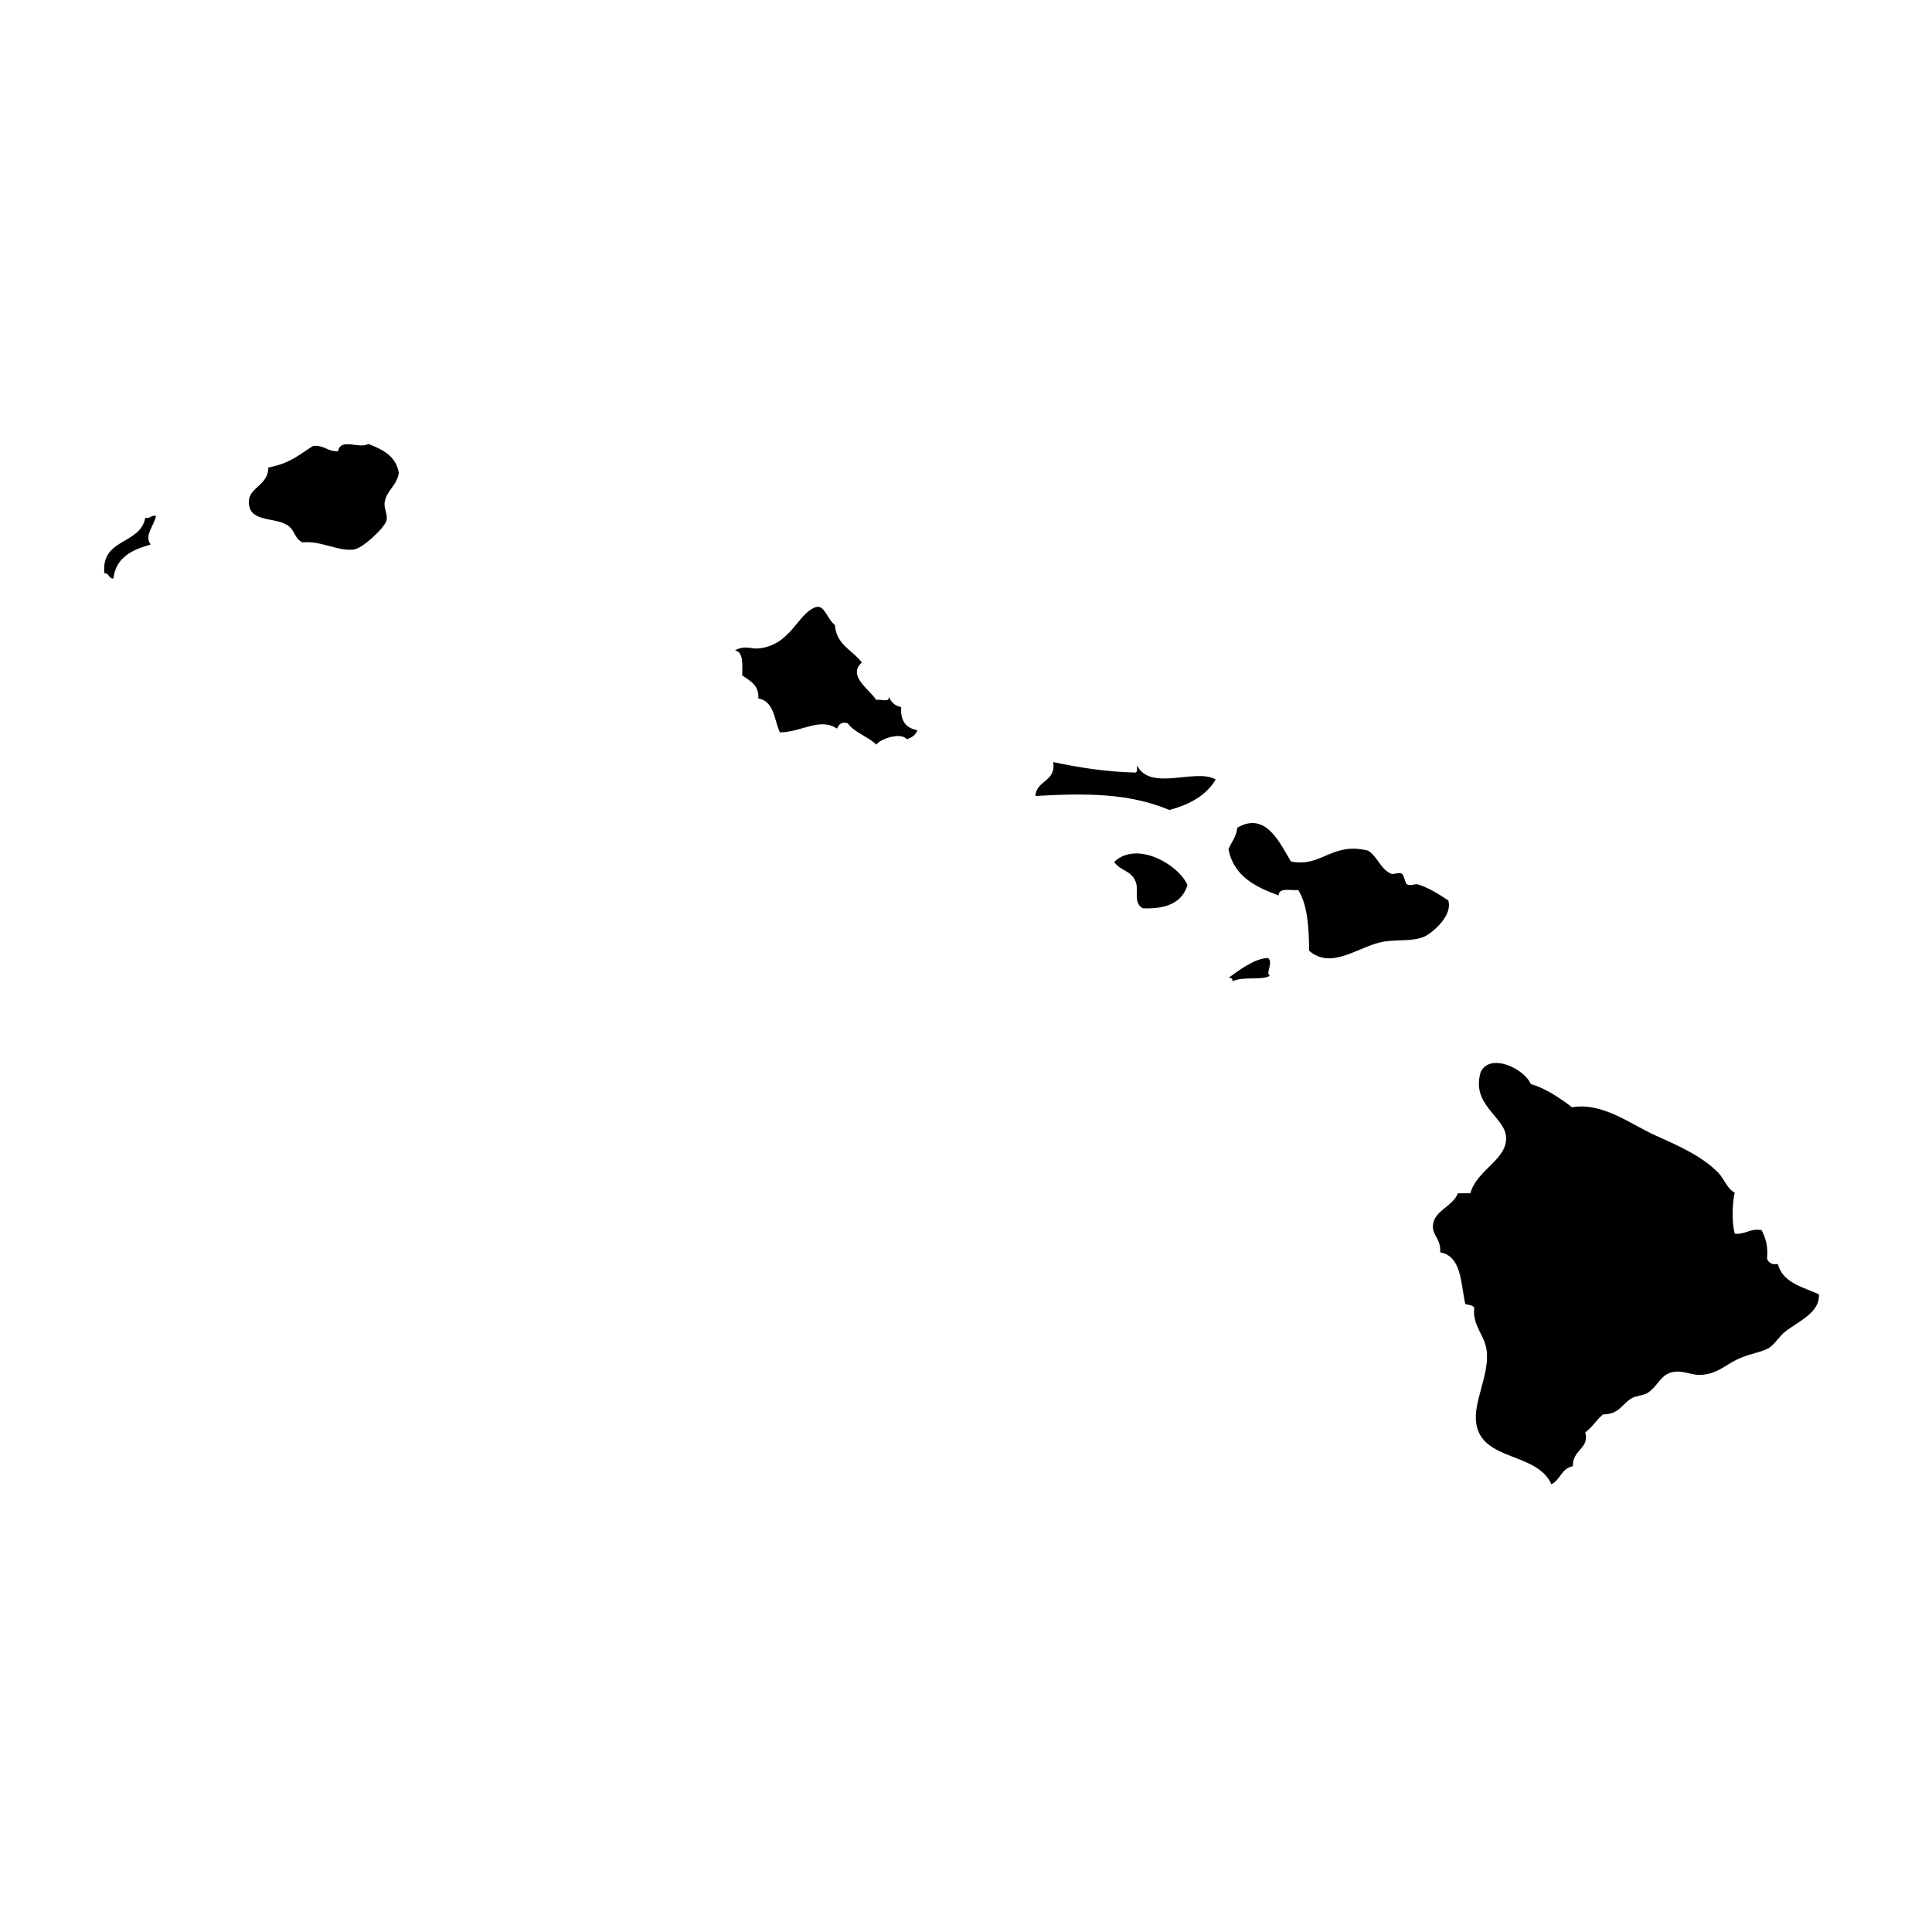 <svg xmlns="http://www.w3.org/2000/svg" xmlns:xlink="http://www.w3.org/1999/xlink" version="1.1" x="0px" y="0px" viewBox="0 0 100 100" enable-background="new 0 0 100 100" xml:space="preserve"><g><path d="M92.018,65.424c-0.328,0.051-0.478-0.078-0.557-0.275c0.068-0.655-0.084-1.094-0.281-1.479   c-0.625-0.101-0.812,0.235-1.385,0.188c-0.165-0.527-0.136-1.597-0.008-2.125c-0.405-0.215-0.523-0.691-0.834-1.016   c-0.826-0.857-2.016-1.388-3.24-1.934c-1.314-0.588-2.742-1.74-4.346-1.471c-0.611-0.476-1.489-1.045-2.131-1.195   c-0.34-0.811-2.098-1.639-2.592-0.639c-0.517,1.687,1.193,2.297,1.305,3.323c0.129,1.2-1.506,1.724-1.844,2.962   c-0.217,0.002-0.434,0-0.646,0.002c-0.274,0.705-1.229,0.877-1.292,1.668c-0.04,0.522,0.43,0.688,0.376,1.387   c1.115,0.203,1.058,1.588,1.3,2.676c0.163,0.052,0.385,0.047,0.461,0.186c-0.094,1.02,0.575,1.389,0.655,2.31   c0.104,1.255-0.722,2.597-0.547,3.698c0.312,1.955,3.134,1.455,3.889,3.136c0.462-0.222,0.522-0.834,1.108-0.931   c-0.016-0.881,0.869-0.906,0.645-1.756c0.357-0.259,0.579-0.652,0.92-0.929c0.838-0.006,0.952-0.517,1.479-0.835   c0.236-0.145,0.599-0.131,0.829-0.279c0.483-0.313,0.635-0.832,1.108-1.019c0.58-0.231,1.077,0.091,1.569,0.088   c0.908-0.009,1.335-0.524,2.031-0.835c0.598-0.271,1.252-0.357,1.569-0.559c0.299-0.19,0.537-0.601,0.83-0.836   c0.678-0.539,1.827-0.986,1.754-1.944C93.296,66.611,92.277,66.396,92.018,65.424z"></path><path d="M74.96,46.604c-0.474-0.308-0.968-0.641-1.573-0.829c-0.131-0.041-0.402,0.098-0.554,0.001   c-0.129-0.081-0.136-0.467-0.278-0.553c-0.146-0.094-0.432,0.057-0.555,0.001c-0.562-0.248-0.721-0.938-1.205-1.199   c-1.871-0.458-2.372,0.882-3.975,0.565c-0.568-0.919-1.282-2.617-2.778-1.75c-0.047,0.476-0.3,0.745-0.458,1.111   c0.271,1.393,1.376,1.95,2.596,2.396c0.006-0.422,0.618-0.244,1.016-0.279c0.477,0.76,0.559,1.914,0.562,3.14   c1.184,1.037,2.607-0.271,3.881-0.472c0.758-0.118,1.536,0.01,2.127-0.278C74.202,48.238,75.209,47.352,74.96,46.604z"></path><path d="M65.632,49.586c-0.655,0.006-1.479,0.611-2.03,1.021c0.11,0.011,0.219,0.028,0.185,0.185   c0.612-0.276,1.487-0.031,1.938-0.282C65.484,50.363,65.93,49.814,65.632,49.586z"></path><path d="M57.668,44.613c0.332,0.481,0.863,0.418,1.111,1.014c0.185,0.436-0.149,1.104,0.373,1.387   c1.227,0.051,2.046-0.303,2.311-1.208C60.994,44.747,58.841,43.494,57.668,44.613z"></path><path d="M58.857,39.617c-0.015,0.141,0.035,0.342-0.092,0.372c-1.557-0.043-2.934-0.264-4.252-0.544   c0.152,1.042-0.867,0.919-0.921,1.755c2.625-0.148,4.831-0.155,6.937,0.725c1.045-0.283,1.902-0.747,2.396-1.579   C61.902,39.741,59.529,40.994,58.857,39.617z"></path><path d="M46.648,36.599c-0.336-0.063-0.534-0.267-0.649-0.556c0.077,0.354-0.436,0.122-0.644,0.188   c-0.291-0.495-1.534-1.255-0.746-1.937c-0.469-0.645-1.319-0.901-1.393-1.941c-0.428-0.331-0.541-1.096-1.017-0.92   c-0.924,0.339-1.277,1.98-2.953,2.131c-0.388,0.036-0.665-0.185-1.201,0.097c0.45,0.102,0.378,0.729,0.37,1.292   c0.385,0.291,0.877,0.477,0.836,1.199c0.817,0.137,0.821,1.096,1.112,1.755c1.103,0.003,2.071-0.796,2.958-0.194   c0.099-0.175,0.175-0.376,0.554-0.279c0.367,0.497,1.042,0.683,1.486,1.108c0.2-0.31,1.288-0.655,1.566-0.281   c0.263-0.076,0.472-0.213,0.556-0.465C46.912,37.691,46.592,37.333,46.648,36.599z"></path><path d="M19.065,22.98c-0.504,0.269-1.429-0.336-1.568,0.374c-0.552,0.031-0.714-0.332-1.295-0.272   c-0.799,0.507-1.195,0.902-2.31,1.114c-0.013,0.937-0.999,1.026-1.011,1.758c-0.021,1.087,1.25,0.801,1.944,1.199   c0.471,0.268,0.373,0.704,0.834,0.92c0.951-0.103,1.888,0.497,2.682,0.364c0.448-0.073,1.553-1.108,1.659-1.483   c0.087-0.301-0.129-0.625-0.095-0.924c0.074-0.632,0.672-0.92,0.736-1.571C20.485,23.6,19.806,23.261,19.065,22.98z"></path><path d="M7.52,26.8c-0.255,1.408-2.296,1.037-2.118,2.872c0.263-0.014,0.214,0.279,0.463,0.277C6,28.854,6.832,28.451,7.8,28.186   c-0.354-0.457,0.164-0.95,0.276-1.478C7.791,26.641,7.803,26.868,7.52,26.8z"></path></g></svg>